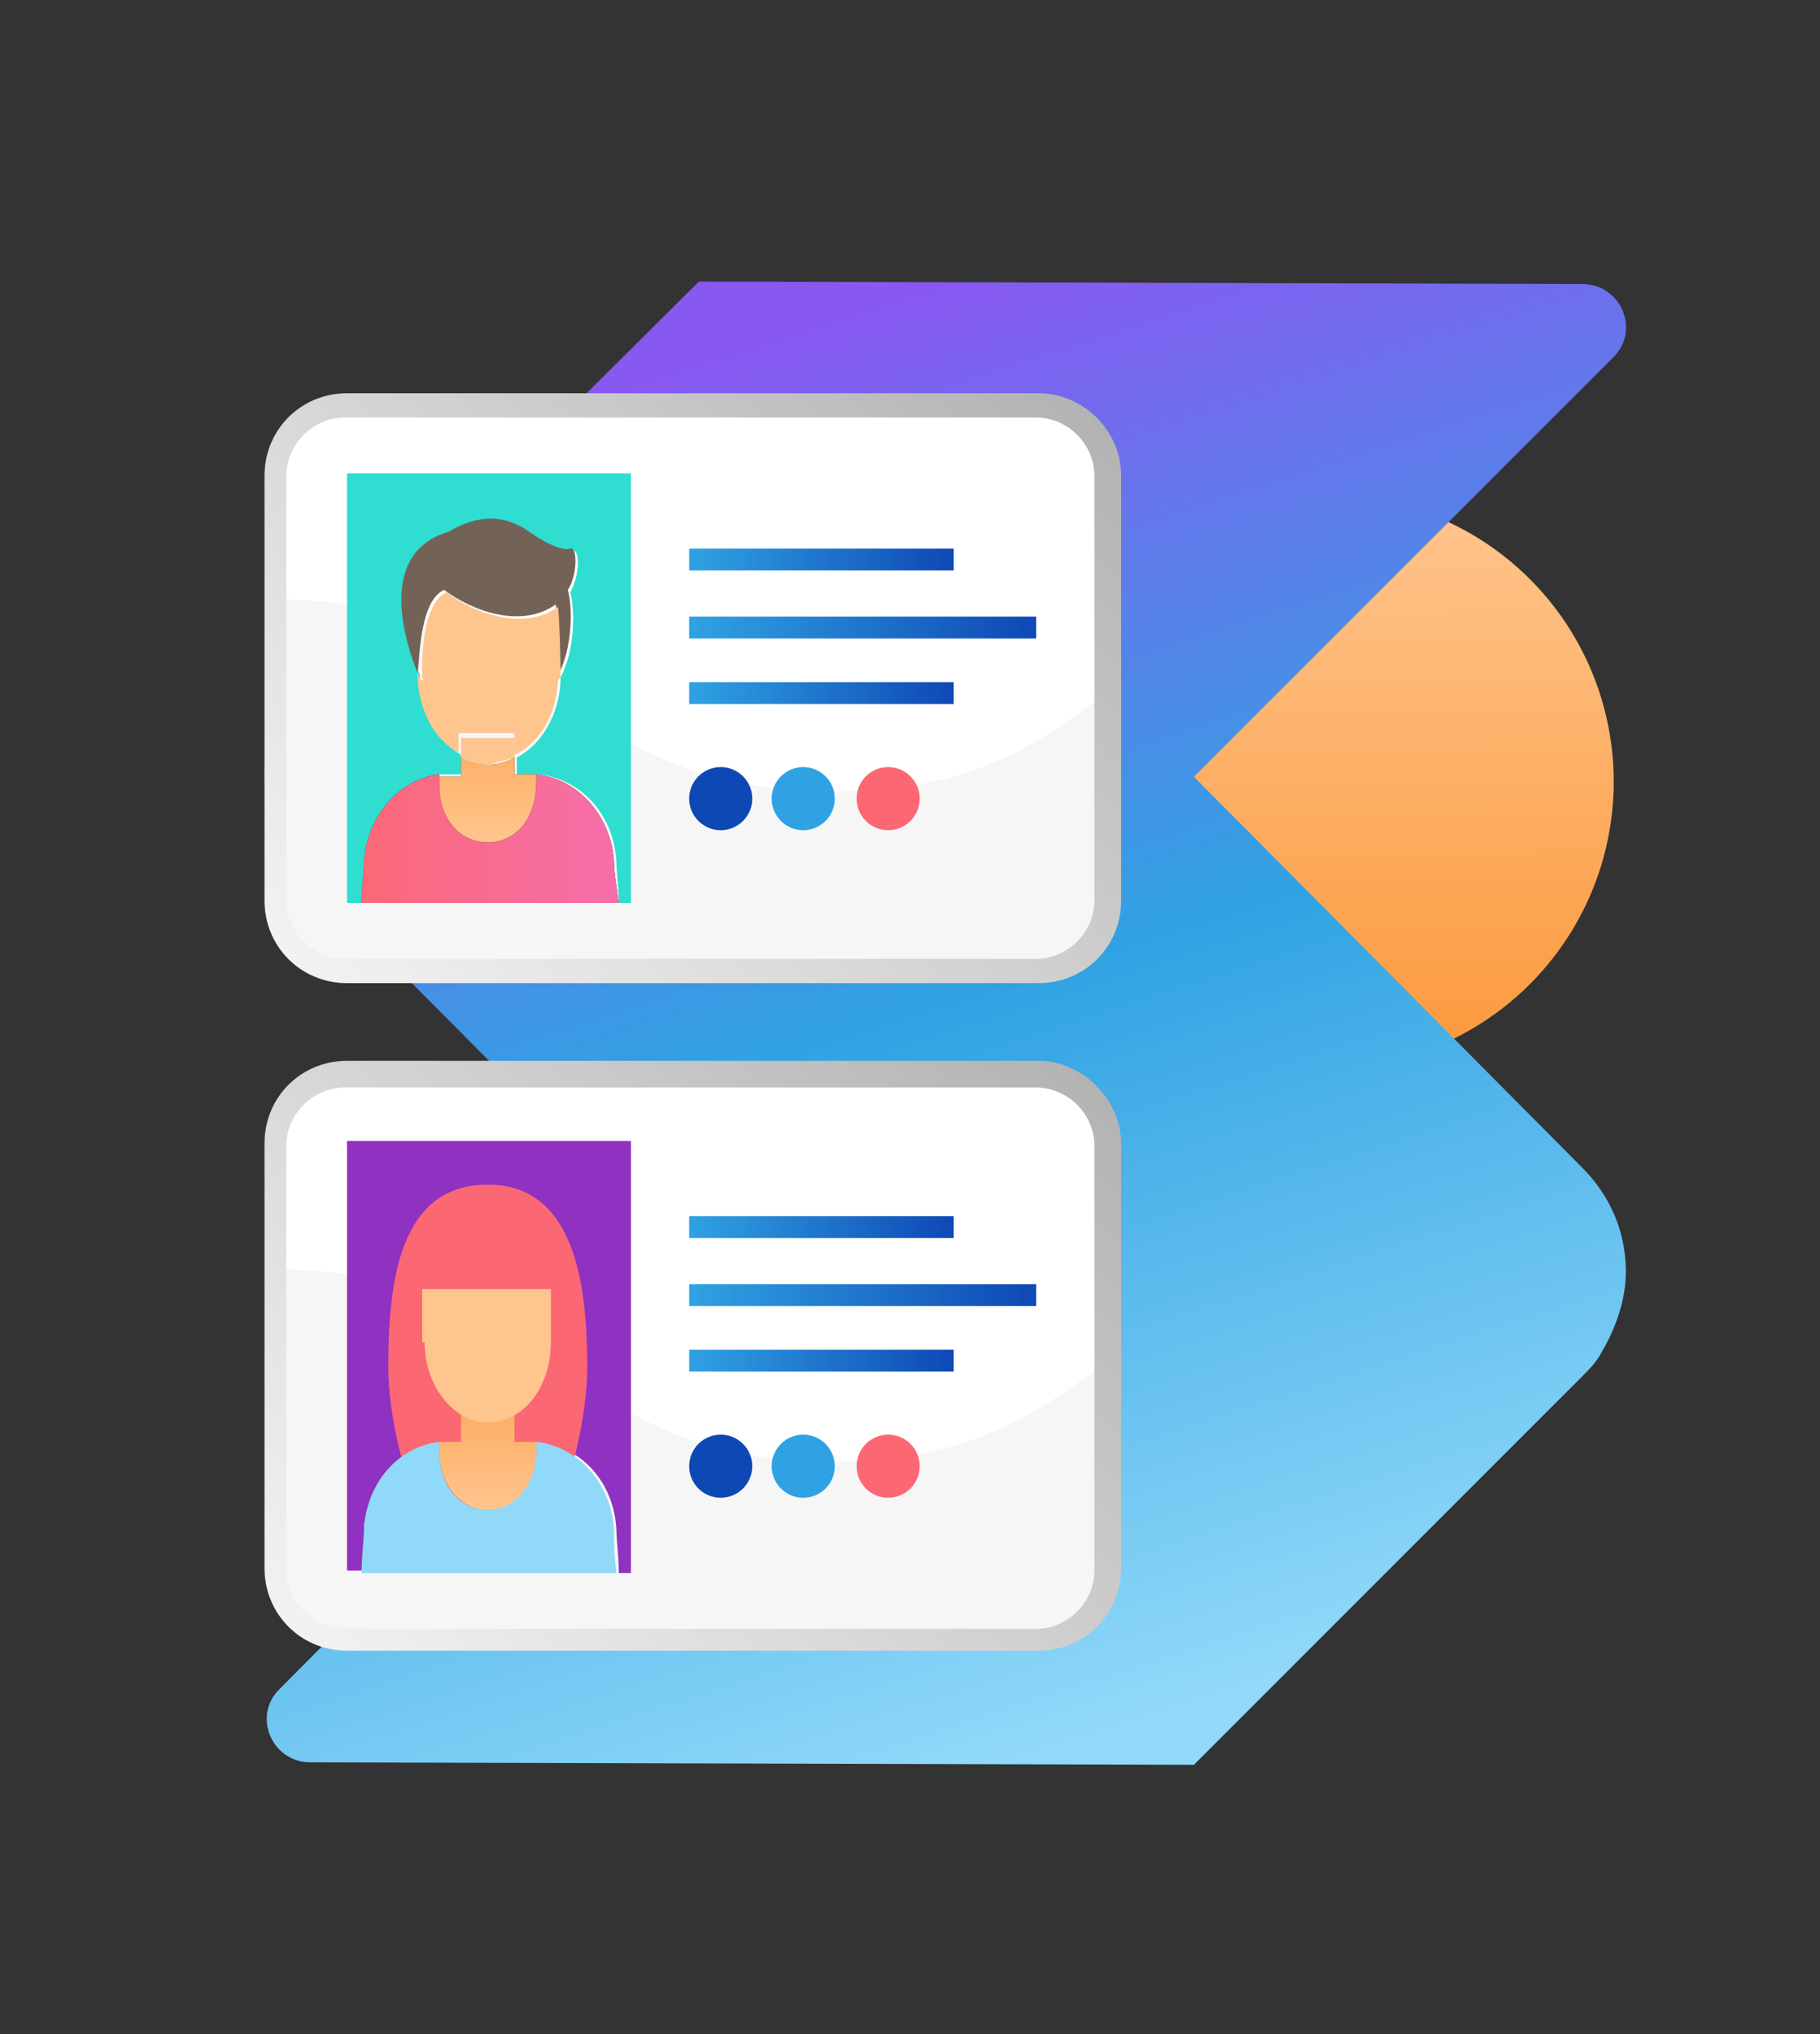 <?xml version="1.0" encoding="utf-8"?>
<!-- Generator: Adobe Illustrator 21.1.0, SVG Export Plug-In . SVG Version: 6.00 Build 0)  -->
<svg version="1.1" id="Layer_1" xmlns="http://www.w3.org/2000/svg" xmlns:xlink="http://www.w3.org/1999/xlink" x="0px" y="0px"
	 viewBox="0 0 75 83.8" style="enable-background:new 0 0 75 83.8;" xml:space="preserve">
<rect x="0" y="0" width="75" height="83.8" fill="#333333" stroke="none"/>
<style type="text/css">
	.st0{fill:url(#SVGID_1_);}
	.st1{fill:url(#SVGID_2_);}
	.st2{fill:#FFFFFF;}
	.st3{fill:url(#SVGID_3_);}
	.st4{fill:url(#SVGID_4_);}
	.st5{fill:#CCCCCC;}
	.st6{fill:url(#SVGID_5_);}
	.st7{fill:url(#SVGID_6_);}
	.st8{fill:url(#SVGID_7_);}
	.st9{fill:url(#SVGID_8_);}
	.st10{fill:url(#SVGID_9_);}
	.st11{fill:url(#SVGID_10_);}
	.st12{fill:url(#SVGID_11_);}
	.st13{fill:url(#SVGID_12_);}
	.st14{fill:url(#SVGID_13_);}
	.st15{fill:#F6F6F6;}
	.st16{fill:url(#SVGID_14_);}
	.st17{fill:#2FDDD1;}
	.st18{fill:#1A1A1A;}
	.st19{fill:url(#SVGID_15_);}
	.st20{fill:url(#SVGID_16_);}
	.st21{fill:#736357;}
	.st22{fill:#FFC58E;}
	.st23{fill:url(#SVGID_17_);}
	.st24{fill:url(#SVGID_18_);}
	.st25{fill:url(#SVGID_19_);}
	.st26{fill:#0E48B5;}
	.st27{fill:#30A2E3;}
	.st28{fill:#FB6874;}
	.st29{fill:url(#SVGID_20_);}
	.st30{fill:#8F31C1;}
	.st31{fill:url(#SVGID_21_);}
	.st32{fill:#91D9F9;}
	.st33{fill:url(#SVGID_22_);}
	.st34{fill:url(#SVGID_23_);}
	.st35{fill:url(#SVGID_24_);}
</style>
<g>
	<g>
		<linearGradient id="SVGID_1_" gradientUnits="userSpaceOnUse" x1="251.659" y1="159.562" x2="270.659" y2="218.562">
			<stop  offset="0" style="stop-color:#0F39C3"/>
			<stop  offset="1" style="stop-color:#FA96D3"/>
		</linearGradient>
		<path class="st0" d="M289.5,200.3L289.5,200.3L289.5,200.3c0-1.6-0.6-3.1-1.8-4.3l-16-16l17.3-17.3c1.1-1.1,0.3-3-1.3-3h-36.4l0,0
			l0,0l0,0l0,0l0,0v0v0l-16,16c-1.2,1.2-1.8,2.8-1.8,4.3c0,1.6,0.6,3.1,1.8,4.3l16,16v0l0,0h0l-17.3,17.3c-1.1,1.1-0.3,3,1.3,3h36.4
			l0,0v0l0,0l0,0l0,0v0l16-16c0.3-0.3,0.6-0.6,0.8-1C289.2,202.7,289.5,201.5,289.5,200.3L289.5,200.3
			C289.5,200.3,289.5,200.3,289.5,200.3L289.5,200.3z"/>
	</g>
	
		<linearGradient id="SVGID_2_" gradientUnits="userSpaceOnUse" x1="227.112" y1="219.19" x2="227.112" y2="195.524" gradientTransform="matrix(1 -8.533533e-03 8.533533e-03 1 8.729 -5.296)">
		<stop  offset="0" style="stop-color:#FB6874"/>
		<stop  offset="1" style="stop-color:#F56FAE"/>
	</linearGradient>
	<circle class="st1" cx="237.6" cy="200.1" r="11.8"/>
	<g>
		<g>
			<g>
				<path class="st2" d="M269.6,183.6v19.6c0,1.5,1.2,2.8,2.8,2.8h13.7c1.5,0,2.8-1.2,2.8-2.8v-19.6H269.6z"/>
				<g>
					<linearGradient id="SVGID_3_" gradientUnits="userSpaceOnUse" x1="269.087" y1="184.576" x2="289.42" y2="204.564">
						<stop  offset="0" style="stop-color:#F2F2F2"/>
						<stop  offset="1" style="stop-color:#B3B3B3"/>
					</linearGradient>
					<path class="st3" d="M270,184.5v18.9c0,1.1,0.9,2.1,2.1,2.1h14.4c1.1,0,2.1-0.9,2.1-2.1v-18.9h0.9v18.9c0,1.6-1.3,2.9-2.9,2.9
						h-14.4c-1.6,0-2.9-1.3-2.9-2.9v-18.9"/>
				</g>
				<linearGradient id="SVGID_4_" gradientUnits="userSpaceOnUse" x1="271.163" y1="178.848" x2="289.358" y2="178.848">
					<stop  offset="0" style="stop-color:#30A2E3"/>
					<stop  offset="1" style="stop-color:#2FDDD1"/>
				</linearGradient>
				<path class="st4" d="M287.3,173.2h-14c-1.2,0-2.1,0.9-2.1,2.1v9.2h18.2v-9.2C289.4,174.1,288.4,173.2,287.3,173.2z"/>
				<g>
					<path class="st2" d="M281.6,177.1c-0.3-0.2-0.6-0.4-0.9-0.5v1.6c1.1,0.4,1.5,0.9,1.5,1.7v0c0,0.8-0.6,1.4-1.5,1.5v0.8H280v-0.8
						c-0.6-0.1-1.2-0.3-1.7-0.8l0.5-0.7c0.4,0.3,0.7,0.6,1.2,0.6V179c-1-0.4-1.5-0.8-1.5-1.7v0c0-0.8,0.6-1.4,1.5-1.5v-0.5h0.6v0.5
						c0.5,0.1,1,0.3,1.4,0.6L281.6,177.1z M280,178v-1.4c-0.4,0.1-0.6,0.3-0.6,0.7v0C279.5,177.5,279.6,177.7,280,178z M280.7,179.2
						v1.5c0.4-0.1,0.6-0.3,0.6-0.7v0C281.3,179.6,281.1,179.4,280.7,179.2z"/>
				</g>
				<g>
					<rect x="274.3" y="187.9" class="st5" width="11.8" height="0.8"/>
					<rect x="274.3" y="190.2" class="st5" width="11.8" height="0.8"/>
					<polyline class="st5" points="284,193.3 274.3,193.3 274.3,192.5 286.2,192.5 286.2,193.3 284,193.3 					"/>
					<rect x="274.3" y="194.9" class="st5" width="11.8" height="0.8"/>
				</g>
				<linearGradient id="SVGID_5_" gradientUnits="userSpaceOnUse" x1="274.368" y1="199.962" x2="286.154" y2="199.962">
					<stop  offset="1.241987e-03" style="stop-color:#FB993C"/>
					<stop  offset="0.999" style="stop-color:#FFC58E"/>
				</linearGradient>
				<path class="st6" d="M285.6,202.3h-10.7c-0.3,0-0.5-0.2-0.5-0.5v-3.7c0-0.3,0.2-0.5,0.5-0.5h10.7c0.3,0,0.5,0.2,0.5,0.5v3.7
					C286.2,202.1,285.9,202.3,285.6,202.3z"/>
			</g>
			<g>
				<path class="st2" d="M234.2,183.6v19.6c0,1.5,1.2,2.8,2.8,2.8h14.7c1.5,0,2.8-1.2,2.8-2.8v-19.6H234.2z"/>
				<g>
					<linearGradient id="SVGID_6_" gradientUnits="userSpaceOnUse" x1="233.921" y1="184.326" x2="254.762" y2="204.814">
						<stop  offset="0" style="stop-color:#F2F2F2"/>
						<stop  offset="1" style="stop-color:#B3B3B3"/>
					</linearGradient>
					<path class="st7" d="M234.6,184.5v18.9c0,1.1,0.9,2.1,2.1,2.1H252c1.1,0,2.1-0.9,2.1-2.1v-18.9h0.9v18.9c0,1.6-1.3,2.9-2.9,2.9
						h-15.4c-1.6,0-2.9-1.3-2.9-2.9v-18.9"/>
				</g>
				<linearGradient id="SVGID_7_" gradientUnits="userSpaceOnUse" x1="233.751" y1="178.848" x2="251.946" y2="178.848">
					<stop  offset="0" style="stop-color:#30A2E3"/>
					<stop  offset="1" style="stop-color:#2FDDD1"/>
				</linearGradient>
				<path class="st8" d="M249.8,173.2h-14c-1.2,0-2.1,0.9-2.1,2.1v9.2h18.2v-9.2C251.9,174.1,251,173.2,249.8,173.2z"/>
				<g>
					<path class="st2" d="M244.2,177.1c-0.3-0.2-0.6-0.4-0.9-0.5v1.6c1.1,0.4,1.5,0.9,1.5,1.7v0c0,0.8-0.6,1.4-1.5,1.5v0.8h-0.6
						v-0.8c-0.6-0.1-1.2-0.3-1.7-0.8l0.5-0.7c0.4,0.3,0.7,0.6,1.2,0.6V179c-1-0.4-1.5-0.8-1.5-1.7v0c0-0.8,0.6-1.4,1.5-1.5v-0.5h0.6
						v0.5c0.5,0.1,1,0.3,1.4,0.6L244.2,177.1z M242.6,178v-1.4c-0.4,0.1-0.6,0.3-0.6,0.7v0C242.1,177.5,242.2,177.7,242.6,178z
						 M243.2,179.2v1.5c0.4-0.1,0.6-0.3,0.6-0.7v0C243.9,179.6,243.7,179.4,243.2,179.2z"/>
				</g>
				<g>
					<rect x="236.9" y="187.9" class="st5" width="11.8" height="0.8"/>
					<rect x="236.9" y="190.2" class="st5" width="11.8" height="0.8"/>
					<polyline class="st5" points="246.6,193.3 236.9,193.3 236.9,192.5 248.8,192.5 248.8,193.3 246.6,193.3 					"/>
					<rect x="236.9" y="194.9" class="st5" width="11.8" height="0.8"/>
				</g>
				<linearGradient id="SVGID_8_" gradientUnits="userSpaceOnUse" x1="236.955" y1="199.962" x2="248.742" y2="199.962">
					<stop  offset="1.241987e-03" style="stop-color:#FB993C"/>
					<stop  offset="0.999" style="stop-color:#FFC58E"/>
				</linearGradient>
				<path class="st9" d="M248.2,202.3h-10.7c-0.3,0-0.5-0.2-0.5-0.5v-3.7c0-0.3,0.2-0.5,0.5-0.5h10.7c0.3,0,0.5,0.2,0.5,0.5v3.7
					C248.7,202.1,248.5,202.3,248.2,202.3z"/>
			</g>
		</g>
		<g>
			<path class="st2" d="M251.4,183.4v23c0,1.8,1.5,3.3,3.3,3.3h13.8c1.8,0,3.3-1.5,3.3-3.3v-23H251.4z"/>
			<g>
				<linearGradient id="SVGID_9_" gradientUnits="userSpaceOnUse" x1="250.218" y1="185.123" x2="272.874" y2="207.396">
					<stop  offset="0" style="stop-color:#F2F2F2"/>
					<stop  offset="1" style="stop-color:#B3B3B3"/>
				</linearGradient>
				<path class="st10" d="M251.9,184.4v22.2c0,1.3,1.1,2.4,2.4,2.4h14.5c1.3,0,2.4-1.1,2.4-2.4v-22.2h1v22.2c0,1.9-1.5,3.4-3.4,3.4
					h-14.5c-1.9,0-3.4-1.5-3.4-3.4v-22.2"/>
			</g>
			<linearGradient id="SVGID_10_" gradientUnits="userSpaceOnUse" x1="250.884" y1="177.231" x2="272.226" y2="177.231">
				<stop  offset="0" style="stop-color:#30A2E3"/>
				<stop  offset="1" style="stop-color:#2FDDD1"/>
			</linearGradient>
			<path class="st11" d="M269.8,170h-16.4c-1.4,0-2.5,1.1-2.5,2.5v11.9h21.3v-11.9C272.2,171.1,271.1,170,269.8,170z"/>
			<g>
				<path class="st2" d="M263.1,175.7c-0.3-0.3-0.7-0.5-1.1-0.6v1.9c1.3,0.5,1.8,1.1,1.8,2v0c0,1-0.7,1.7-1.8,1.8v1h-0.8v-1
					c-0.7-0.1-1.4-0.4-2-0.9l0.6-0.8c0.4,0.4,0.9,0.7,1.4,0.8v-2c-1.2-0.5-1.7-1-1.7-1.9v0c0-1,0.7-1.6,1.7-1.8v-0.6h0.8v0.6
					c0.6,0.1,1.2,0.3,1.6,0.7L263.1,175.7z M261.3,176.8v-1.6c-0.5,0.1-0.7,0.4-0.7,0.8v0C260.6,176.3,260.8,176.5,261.3,176.8z
					 M262,178.2v1.7c0.5-0.1,0.7-0.4,0.7-0.8v0C262.7,178.7,262.6,178.5,262,178.2z"/>
			</g>
			<g>
				<rect x="254.6" y="188.4" class="st5" width="13.9" height="0.9"/>
				<rect x="254.6" y="191.1" class="st5" width="13.9" height="0.9"/>
				<polyline class="st5" points="266,194.8 254.6,194.8 254.6,193.9 268.5,193.9 268.5,194.8 266,194.8 				"/>
				<rect x="254.6" y="196.6" class="st5" width="13.9" height="0.9"/>
			</g>
			<linearGradient id="SVGID_11_" gradientUnits="userSpaceOnUse" x1="254.642" y1="202.583" x2="268.467" y2="202.583">
				<stop  offset="1.241987e-03" style="stop-color:#FB993C"/>
				<stop  offset="0.999" style="stop-color:#FFC58E"/>
			</linearGradient>
			<path class="st12" d="M267.8,205.4h-12.6c-0.4,0-0.6-0.3-0.6-0.6v-4.3c0-0.4,0.3-0.6,0.6-0.6h12.6c0.4,0,0.6,0.3,0.6,0.6v4.3
				C268.5,205.1,268.2,205.4,267.8,205.4z"/>
		</g>
	</g>
</g>
<g>
	
		<linearGradient id="SVGID_12_" gradientUnits="userSpaceOnUse" x1="45.636" y1="49.698" x2="45.636" y2="26.032" gradientTransform="matrix(1 -8.533533e-03 8.533533e-03 1 8.729 -5.296)">
		<stop  offset="1.241987e-03" style="stop-color:#FB993C"/>
		<stop  offset="0.999" style="stop-color:#FFC58E"/>
	</linearGradient>
	<circle class="st13" cx="54.7" cy="32.2" r="11.8"/>
	<g>
		<g>
			
				<linearGradient id="SVGID_13_" gradientUnits="userSpaceOnUse" x1="31.012" y1="10.703" x2="50.012" y2="69.703" gradientTransform="matrix(1 1.776346e-03 -1.776346e-03 1 -1.77 0.761)">
				<stop  offset="5.174279e-02" style="stop-color:#8859F1"/>
				<stop  offset="0.504" style="stop-color:#30A2E3"/>
				<stop  offset="1" style="stop-color:#91D9F9"/>
			</linearGradient>
			<path class="st14" d="M67,52.4L67,52.4L67,52.4c0-1.6-0.6-3.1-1.8-4.3L49.2,32l17.3-17.3c1.1-1.1,0.3-3-1.3-3l-36.4-0.1l0,0l0,0
				l0,0l0,0l0,0v0l0,0l-16.1,16c-1.2,1.2-1.8,2.7-1.8,4.3c0,1.6,0.6,3.1,1.8,4.3l16,16.1l0,0l0,0h0L11.5,69.6c-1.1,1.1-0.3,3,1.3,3
				l36.4,0.1l0,0l0,0l0,0l0,0l0,0v0l16-16c0.3-0.3,0.6-0.6,0.8-1C66.6,54.7,67,53.5,67,52.4L67,52.4C67,52.4,67,52.4,67,52.4
				L67,52.4z"/>
		</g>
	</g>
	<g>
		<g>
			<g>
				<g>
					<g>
						<path class="st2" d="M45.6,19.1c0-1.3-1.1-2.3-2.3-2.3H13.7c-1.3,0-2.3,1.1-2.3,2.3v5.7c5.8,0,8.7,2,11.6,4
							c2.9,2,5.7,3.9,11.3,3.9c5.6,0,8.4-1.9,11.3-3.9v8.9c0,0,0,0,0,0V19.1z"/>
						<path class="st15" d="M34.3,32.6c-5.6,0-8.4-1.9-11.3-3.9c-2.8-1.9-5.8-4-11.6-4v12.8c0,1.3,1.1,2.3,2.3,2.3h29.5
							c1.3,0,2.3-1.1,2.3-2.3v-8.9C42.6,30.8,39.9,32.6,34.3,32.6z"/>
					</g>
				</g>
				
					<linearGradient id="SVGID_14_" gradientUnits="userSpaceOnUse" x1="-1359.636" y1="-461.599" x2="-1331.614" y2="-434.051" gradientTransform="matrix(1.079095e-06 -1 1 2.159247e-07 476.334 -1317.247)">
					<stop  offset="0" style="stop-color:#F2F2F2"/>
					<stop  offset="1" style="stop-color:#B3B3B3"/>
				</linearGradient>
				<path class="st16" d="M46.2,19.6l0,17.5c0,1.9-1.5,3.4-3.4,3.4l-28.5,0c-1.9,0-3.4-1.5-3.4-3.4l0-17.5c0-1.9,1.5-3.4,3.4-3.4
					l28.5,0C44.6,16.2,46.2,17.7,46.2,19.6z M11.8,37.1c0,1.3,1.1,2.4,2.4,2.4l28.5,0c1.3,0,2.4-1.1,2.4-2.4l0-17.5
					c0-1.3-1.1-2.4-2.4-2.4l-28.5,0c-1.3,0-2.4,1.1-2.4,2.4L11.8,37.1z"/>
			</g>
			<g>
				<g>
					<path class="st17" d="M15,35.5c0.1-1.8,1.4-3.3,3.1-3.6c0.2,0,0.3,0,0.5,0H19v-0.8c-1-0.6-1.7-1.8-1.7-3.3c0,0,0,0,0,0
						c-0.5-1.1-1.9-5,1.3-5.8c1.4-0.9,2.6-0.5,3.3,0c0.7,0.5,1.3,0.8,1.7,0.7c0.3-0.1,0.3,1-0.1,1.7c0.2,0.7,0.2,2.4-0.4,3.5
						c0,1.5-0.8,2.8-1.8,3.3v0.7h0.5c0.1,0,0.3,0,0.4,0c1.8,0.2,3.1,1.7,3.2,3.6c0,0.4,0.1,1,0.1,1.7H26V19.5H14.3v17.7h0.6
						C14.9,36.5,15,35.9,15,35.5z"/>
					<path class="st18" d="M25.3,35.5c-0.1-1.8-1.4-3.4-3.2-3.6v0.3c0,1.5-0.9,2.5-2,2.5s-2-0.9-2-2.5v-0.3c-1.7,0.2-3,1.8-3.1,3.6
						c0,0.4-0.1,1-0.1,1.7h10.6C25.4,36.5,25.3,35.9,25.3,35.5z"/>
					<linearGradient id="SVGID_15_" gradientUnits="userSpaceOnUse" x1="14.245" y1="34.584" x2="26.09" y2="34.584">
						<stop  offset="0" style="stop-color:#FB6874"/>
						<stop  offset="1" style="stop-color:#F56FAE"/>
					</linearGradient>
					<path class="st19" d="M25.3,35.5c-0.1-1.8-1.4-3.4-3.2-3.6v0.3c0,1.5-0.9,2.5-2,2.5s-2-0.9-2-2.5v-0.3c-1.7,0.2-3,1.8-3.1,3.6
						c0,0.4-0.1,1-0.1,1.7h10.6C25.4,36.5,25.3,35.9,25.3,35.5z"/>
					<path class="st18" d="M20.1,34.7c1.1,0,2-0.9,2-2.5v-0.3c-0.1,0-0.3,0-0.4,0h-0.5v-0.7c-0.3,0.2-0.7,0.3-1.1,0.3
						c-0.4,0-0.8-0.1-1.1-0.3v0.8h-0.4c-0.2,0-0.3,0-0.5,0v0.3C18.1,33.8,19,34.7,20.1,34.7z"/>
					<linearGradient id="SVGID_16_" gradientUnits="userSpaceOnUse" x1="20.127" y1="34.715" x2="20.127" y2="30.334">
						<stop  offset="0" style="stop-color:#FFC58E"/>
						<stop  offset="1" style="stop-color:#FCAC60"/>
					</linearGradient>
					<path class="st20" d="M20.1,34.7c1.1,0,2-0.9,2-2.5v-0.3c-0.1,0-0.3,0-0.4,0h-0.5v-0.7c-0.3,0.2-0.7,0.3-1.1,0.3
						c-0.4,0-0.8-0.1-1.1-0.3v0.8h-0.4c-0.2,0-0.3,0-0.5,0v0.3C18.1,33.8,19,34.7,20.1,34.7z"/>
					<path class="st21" d="M18.3,24.3c1.2,0.9,3.2,1.6,4.6,0.6c0.2,1.3,0.1,2.9,0.1,2.9c0,0,0,0,0,0c0.6-1.1,0.6-2.8,0.4-3.5
						c0.4-0.6,0.4-1.8,0.1-1.7c-0.3,0.1-1-0.2-1.7-0.7c-0.7-0.5-1.8-0.9-3.3,0c-3.1,0.9-1.7,4.8-1.3,5.8
						C17.3,27.6,17.2,24.8,18.3,24.3z"/>
					<path class="st22" d="M21.2,30.3v0.8c1.1-0.5,1.8-1.8,1.8-3.3c-0.2,0.4-0.5,0.7-1,0.9l-4.7-0.7c0,0,0-0.1-0.1-0.3c0,0,0,0,0,0
						c0,1.5,0.7,2.8,1.7,3.3v-0.8H21.2z"/>
					<path class="st22" d="M21.2,31.2v-0.8H19v0.8c0.3,0.2,0.7,0.3,1.1,0.3C20.5,31.4,20.9,31.3,21.2,31.2z"/>
					<path class="st22" d="M22.1,28.8c0.4-0.2,0.7-0.5,1-0.9c0,0,0,0,0,0c0,0,0-1.6-0.1-2.9c-1.4,1-3.4,0.3-4.6-0.6
						c-1.1,0.5-1,3.2-1,3.5c0.1,0.2,0.1,0.3,0.1,0.3L22.1,28.8z"/>
				</g>
				<g>
					<g>
						<linearGradient id="SVGID_17_" gradientUnits="userSpaceOnUse" x1="28.4" y1="23.073" x2="39.3" y2="23.073">
							<stop  offset="0" style="stop-color:#30A2E3"/>
							<stop  offset="1" style="stop-color:#0E48B5"/>
						</linearGradient>
						<rect x="28.4" y="22.6" class="st23" width="10.9" height="0.9"/>
						<linearGradient id="SVGID_18_" gradientUnits="userSpaceOnUse" x1="28.4" y1="25.823" x2="42.68" y2="25.823">
							<stop  offset="0" style="stop-color:#30A2E3"/>
							<stop  offset="1" style="stop-color:#0E48B5"/>
						</linearGradient>
						<rect x="28.4" y="25.4" class="st24" width="14.3" height="0.9"/>
						<linearGradient id="SVGID_19_" gradientUnits="userSpaceOnUse" x1="28.4" y1="28.573" x2="39.3" y2="28.573">
							<stop  offset="0" style="stop-color:#30A2E3"/>
							<stop  offset="1" style="stop-color:#0E48B5"/>
						</linearGradient>
						<rect x="28.4" y="28.1" class="st25" width="10.9" height="0.9"/>
					</g>
					<g>
						<circle class="st26" cx="29.7" cy="32.9" r="1.3"/>
						<circle class="st27" cx="33.1" cy="32.9" r="1.3"/>
						<circle class="st28" cx="36.6" cy="32.9" r="1.3"/>
					</g>
				</g>
			</g>
		</g>
		<g>
			<g>
				<g>
					<g>
						<path class="st2" d="M45.6,46.7c0-1.3-1.1-2.3-2.3-2.3H13.7c-1.3,0-2.3,1.1-2.3,2.3v5.7c5.8,0,8.7,2,11.6,4
							c2.9,2,5.7,3.9,11.3,3.9c5.6,0,8.4-1.9,11.3-3.9v8.9c0,0,0,0,0,0V46.7z"/>
						<path class="st15" d="M34.3,60.2c-5.6,0-8.4-1.9-11.3-3.9c-2.8-1.9-5.8-4-11.6-4v12.8c0,1.3,1.1,2.3,2.3,2.3h29.5
							c1.3,0,2.3-1.1,2.3-2.3v-8.9C42.6,58.3,39.9,60.2,34.3,60.2z"/>
					</g>
				</g>
				
					<linearGradient id="SVGID_20_" gradientUnits="userSpaceOnUse" x1="-1387.156" y1="-461.599" x2="-1359.134" y2="-434.051" gradientTransform="matrix(1.079095e-06 -1 1 2.159247e-07 476.334 -1317.247)">
					<stop  offset="0" style="stop-color:#F2F2F2"/>
					<stop  offset="1" style="stop-color:#B3B3B3"/>
				</linearGradient>
				<path class="st29" d="M46.2,47.1l0,17.5c0,1.9-1.5,3.4-3.4,3.4l-28.5,0c-1.9,0-3.4-1.5-3.4-3.4l0-17.5c0-1.9,1.5-3.4,3.4-3.4
					l28.5,0C44.6,43.7,46.2,45.3,46.2,47.1z M11.8,64.7c0,1.3,1.1,2.4,2.4,2.4l28.5,0c1.3,0,2.4-1.1,2.4-2.4l0-17.5
					c0-1.3-1.1-2.4-2.4-2.4l-28.5,0c-1.3,0-2.4,1.1-2.4,2.4L11.8,64.7z"/>
			</g>
			<g>
				<path class="st30" d="M18.2,59.4v0.3c0,1.5,0.9,2.5,2,2.5c1.1,0,2-0.9,2-2.5v-0.3c1.8,0.2,3.1,1.7,3.2,3.6
					c0,0.4,0.1,1.1,0.1,1.8H26V47H14.3v17.7h0.6c0.1-0.7,0.1-1.4,0.1-1.8C15.2,61.1,16.4,59.6,18.2,59.4z"/>
				<g>
					<path class="st28" d="M24.2,56.3c0-3.6-0.6-7.5-4.1-7.5c-3.6,0-4.1,3.9-4.1,7.5c0,2.1,0.7,4.9,1.7,6.8h4.9
						C23.5,61.2,24.2,58.4,24.2,56.3z"/>
				</g>
				<linearGradient id="SVGID_21_" gradientUnits="userSpaceOnUse" x1="20.127" y1="62.155" x2="20.127" y2="57.796">
					<stop  offset="0" style="stop-color:#FFC58E"/>
					<stop  offset="1" style="stop-color:#FCAC60"/>
				</linearGradient>
				<path class="st31" d="M21.7,59.4h-0.5v-1.6H19v1.6h-0.4c-0.2,0-0.3,0-0.5,0v0.3c0,1.5,0.9,2.5,2,2.5c1.1,0,2-0.9,2-2.5v-0.3
					C22,59.4,21.8,59.4,21.7,59.4z"/>
				<path class="st22" d="M17.5,55.3c0,1.8,1.2,3.3,2.6,3.3c1.5,0,2.6-1.5,2.6-3.3v-2.2h-5.3V55.3z"/>
				<path class="st32" d="M25.3,63c-0.1-1.8-1.4-3.4-3.2-3.6v0.3c0,1.5-0.9,2.5-2,2.5c-1.1,0-2-0.9-2-2.5v-0.3
					c-1.7,0.2-3,1.7-3.1,3.6c0,0.4-0.1,1.1-0.1,1.8h10.5C25.3,64,25.3,63.4,25.3,63z"/>
			</g>
			<g>
				<g>
					<linearGradient id="SVGID_22_" gradientUnits="userSpaceOnUse" x1="28.4" y1="50.593" x2="39.3" y2="50.593">
						<stop  offset="0" style="stop-color:#30A2E3"/>
						<stop  offset="1" style="stop-color:#0E48B5"/>
					</linearGradient>
					<rect x="28.4" y="50.1" class="st33" width="10.9" height="0.9"/>
					<linearGradient id="SVGID_23_" gradientUnits="userSpaceOnUse" x1="28.4" y1="53.343" x2="42.68" y2="53.343">
						<stop  offset="0" style="stop-color:#30A2E3"/>
						<stop  offset="1" style="stop-color:#0E48B5"/>
					</linearGradient>
					<rect x="28.4" y="52.9" class="st34" width="14.3" height="0.9"/>
					<linearGradient id="SVGID_24_" gradientUnits="userSpaceOnUse" x1="28.4" y1="56.093" x2="39.3" y2="56.093">
						<stop  offset="0" style="stop-color:#30A2E3"/>
						<stop  offset="1" style="stop-color:#0E48B5"/>
					</linearGradient>
					<rect x="28.4" y="55.6" class="st35" width="10.9" height="0.9"/>
				</g>
				<g>
					<circle class="st26" cx="29.7" cy="60.4" r="1.3"/>
					<circle class="st27" cx="33.1" cy="60.4" r="1.3"/>
					<circle class="st28" cx="36.6" cy="60.4" r="1.3"/>
				</g>
			</g>
		</g>
	</g>
</g>
</svg>
